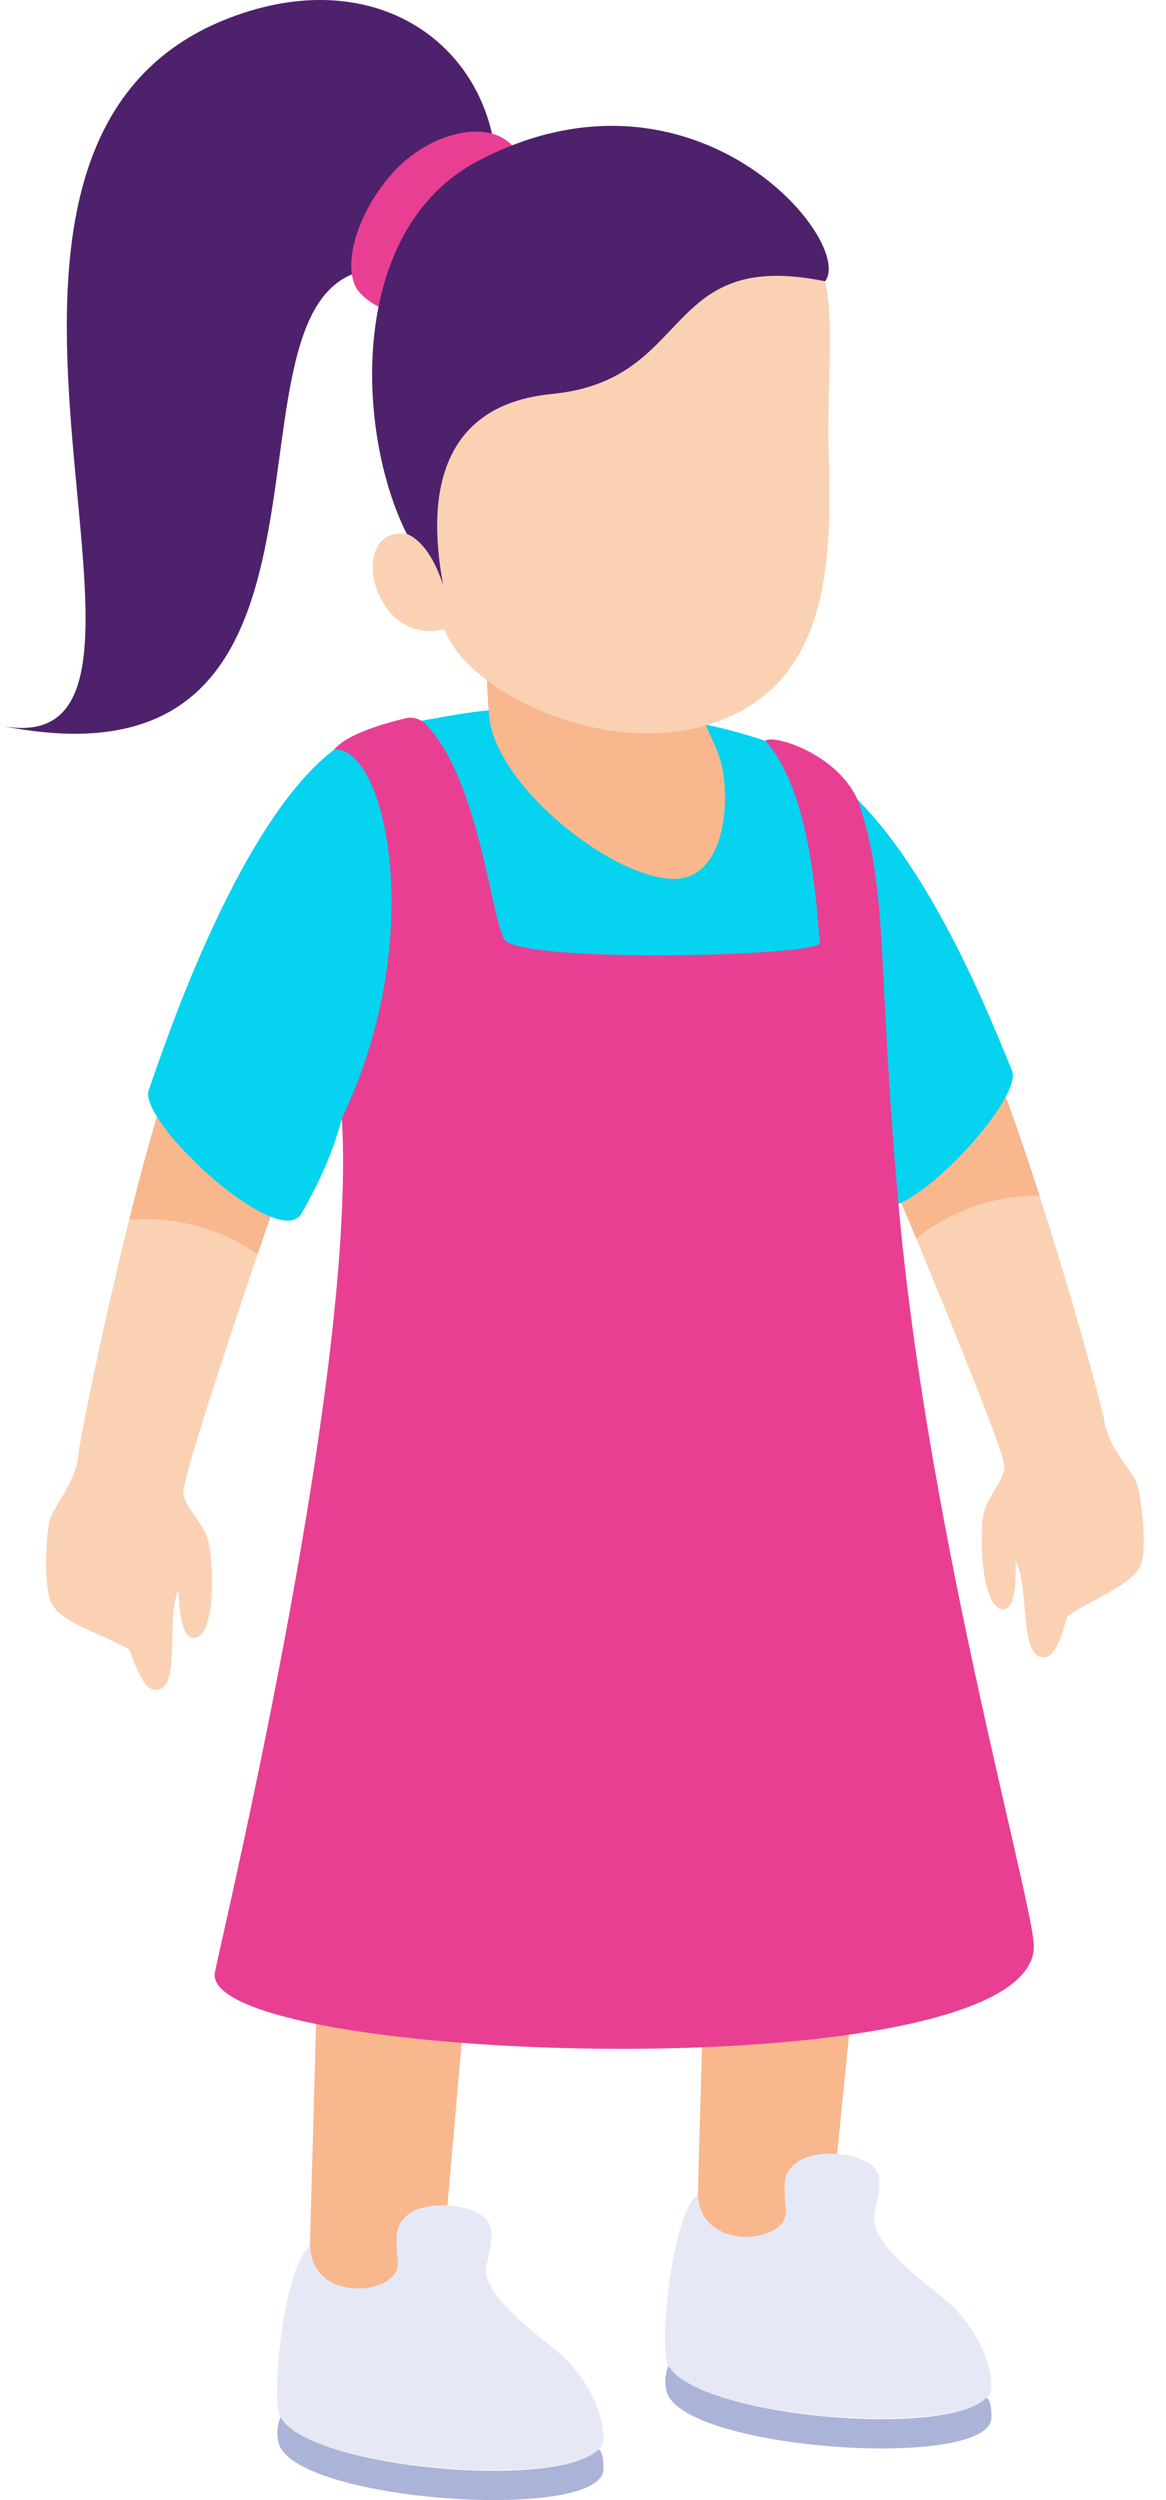 <svg width="35" height="75" viewBox="0 0 35 75" fill="none" xmlns="http://www.w3.org/2000/svg">
<path d="M12.632 36.639C13.124 36.727 25.183 36.762 25.623 36.616C26.191 36.428 25.515 25.095 25.017 24.324C24.97 24.252 23.684 22.552 23.695 22.488C21.135 21.473 17.965 21.106 14.669 21.312C13.92 21.359 12.077 21.745 11.83 21.757C11.83 21.757 12.226 36.567 12.632 36.639Z" fill="#05D3F0"/>
<path d="M9.49 53.691C9.708 56.464 9.27 66.958 9.299 68.054C9.328 69.15 13.221 68.578 13.221 68.578C13.221 68.578 14.224 56.896 14.585 53.485L9.49 53.691Z" fill="#F8B78D"/>
<path d="M9.305 67.379C8.516 67.997 8.156 71.804 8.378 72.432C8.991 74.167 18.15 74.771 18.116 73.154C18.094 72.086 17.36 71.021 16.599 70.431C15.299 69.423 14.692 68.749 14.601 68.236C14.542 67.904 14.866 67.218 14.708 66.766C14.481 66.117 12.846 65.95 12.242 66.44C11.787 66.809 11.907 67.225 11.943 67.884C11.996 68.845 9.384 69.139 9.305 67.379Z" fill="#E6E9F5"/>
<path d="M17.967 73.477C16.773 74.714 9.247 74.047 8.421 72.513C8.42 72.515 8.419 72.517 8.418 72.519C8.275 72.864 8.33 73.198 8.378 73.334C8.991 75.069 18.149 75.673 18.116 74.056C18.113 73.909 18.116 73.575 17.969 73.479C17.969 73.479 17.968 73.478 17.967 73.477Z" fill="#ACB3D8"/>
<path d="M21.134 52.142C21.353 54.915 20.915 65.409 20.944 66.506C20.973 67.602 24.86 67.284 24.86 67.284C24.86 67.284 26.054 55.347 26.415 51.937L21.134 52.142Z" fill="#F8B78D"/>
<path d="M20.95 65.83C20.162 66.448 19.802 70.255 20.023 70.882C20.636 72.618 29.795 73.222 29.762 71.605C29.739 70.537 29.005 69.472 28.244 68.882C26.944 67.874 26.338 67.201 26.247 66.687C26.188 66.356 26.512 65.67 26.354 65.217C26.127 64.568 24.491 64.402 23.888 64.891C23.433 65.26 23.552 65.676 23.589 66.335C23.642 67.296 21.029 67.59 20.95 65.83Z" fill="#E6E9F5"/>
<path d="M29.613 71.929C28.419 73.166 20.893 72.499 20.067 70.964C20.066 70.966 20.064 70.968 20.064 70.97C19.92 71.315 19.975 71.65 20.023 71.786C20.636 73.521 29.795 74.125 29.761 72.508C29.759 72.361 29.761 72.027 29.615 71.931C29.614 71.93 29.614 71.929 29.613 71.929Z" fill="#ACB3D8"/>
<path d="M5.126 32.145C3.813 36.105 2.401 43.094 2.358 43.596C2.288 44.423 1.714 45.053 1.514 45.534C1.39 45.832 1.285 47.562 1.542 48.087C1.832 48.682 2.991 48.977 3.881 49.486C4.121 50.127 4.338 50.697 4.67 50.694C5.298 50.687 5.113 49.428 5.21 48.332C5.228 48.13 5.278 47.914 5.329 47.739C5.403 47.489 5.296 49.075 5.791 49.136C6.443 49.183 6.443 47.149 6.261 46.275C6.137 45.679 5.536 45.247 5.505 44.774C5.474 44.301 7.346 38.768 7.902 37.122C8.458 35.476 8.802 34.979 8.802 34.979C8.802 34.979 5.565 32.52 5.126 32.145Z" fill="#FBD1B4"/>
<path d="M7.733 37.625C7.798 37.433 7.855 37.263 7.903 37.122C8.459 35.476 8.802 34.979 8.802 34.979C8.802 34.979 5.565 32.52 5.127 32.145C4.704 33.419 4.272 35.007 3.878 36.591C5.237 36.477 6.6 36.843 7.733 37.625Z" fill="#F8B78D"/>
<path d="M9.05 36.401C9.465 35.67 9.958 34.723 10.261 33.552C13.978 34.046 13.395 22.001 10.025 22.492C7.067 24.741 4.803 31.761 4.465 32.701C4.127 33.64 8.383 37.575 9.05 36.401Z" fill="#05D3F0"/>
<path d="M29.691 31.61C31.235 35.389 33.072 42.123 33.147 42.61C33.271 43.415 33.873 43.99 34.1 44.446C34.241 44.729 34.456 46.412 34.24 46.945C33.995 47.547 32.88 47.918 32.044 48.479C31.852 49.123 31.676 49.696 31.351 49.716C30.737 49.755 30.835 48.51 30.669 47.445C30.638 47.25 30.575 47.041 30.513 46.874C30.425 46.634 30.633 48.178 30.153 48.273C29.519 48.365 29.386 46.376 29.506 45.509C29.588 44.918 30.148 44.452 30.148 43.987C30.147 43.523 27.954 38.245 27.302 36.675C26.651 35.104 26.282 34.643 26.282 34.643C26.282 34.643 29.287 32.008 29.691 31.61Z" fill="#FBD1B4"/>
<path d="M27.501 37.154C27.425 36.972 27.358 36.809 27.302 36.675C26.651 35.105 26.282 34.643 26.282 34.643C26.282 34.643 29.287 32.008 29.691 31.611C30.187 32.827 30.714 34.348 31.203 35.869C29.867 35.855 28.558 36.309 27.501 37.154Z" fill="#F8B78D"/>
<path d="M26.133 36.051C25.68 35.366 23.739 22.494 24.687 23.114C27.727 25.104 29.982 31.213 30.374 32.107C30.766 33.002 26.863 37.152 26.133 36.051Z" fill="#05D3F0"/>
<path d="M26.994 36.389C26.332 29.203 26.682 26.931 25.828 24.224C25.334 22.655 23.181 22.001 22.976 22.226C24.368 23.78 24.502 27.25 24.611 28.286C24.653 28.691 15.519 28.915 15.129 28.166C14.712 27.366 14.361 23.367 12.781 21.729C12.62 21.562 12.388 21.496 12.167 21.549C11.377 21.74 10.379 22.055 10.025 22.492C11.546 22.314 12.889 28.059 10.261 33.552C10.713 41.019 6.894 57.072 6.453 59.153C5.867 61.923 30.978 62.795 31.032 58.401C31.047 57.173 27.904 46.249 26.994 36.389Z" fill="#E83F93"/>
<path d="M14.579 15.458C14.569 17.066 14.528 19.659 14.68 21.459C14.862 23.621 18.54 26.473 20.329 26.363C21.639 26.282 21.924 24.363 21.691 23.085C21.559 22.365 21.102 21.762 20.991 21.181C20.664 19.461 20.75 16.904 20.75 16.904C20.75 16.904 14.586 14.602 14.579 15.458Z" fill="#F8B78D"/>
<path d="M14.901 5.824C14.805 7.142 12.76 7.992 11.979 8.153C10.421 8.471 13.34 7.089 10.565 8.231C6.441 9.928 11.22 24.04 0 21.765C6.837 23.136 -3.345 4.486 6.867 0.545C11.592 -1.279 15.203 1.727 14.901 5.824Z" fill="#4D216B"/>
<path d="M15.405 4.396C15.944 5.01 16.145 6.181 14.694 7.98C13.586 9.353 11.81 9.866 10.8 8.783C10.244 8.185 10.604 6.515 11.779 5.196C12.849 3.994 14.64 3.526 15.405 4.396Z" fill="#E83F93"/>
<path d="M13.337 18.878C14.039 20.771 18.078 22.686 21.189 21.761C24.824 20.678 24.986 17.097 24.877 13.691C24.812 11.68 25.055 9.596 24.773 8.485C24.212 6.273 20.138 4.174 15.522 6.199C9.991 8.626 12.212 16.02 12.212 16.02C10.401 15.752 11.131 19.413 13.337 18.878Z" fill="#FBD1B4"/>
<path d="M24.768 8.438C25.67 7.24 20.831 1.432 14.352 4.827C10.396 6.901 10.696 13.023 12.212 16.02C12.212 16.02 12.857 16.183 13.299 17.547C13.066 16.192 12.442 12.217 16.571 11.818C20.852 11.403 19.834 7.43 24.768 8.438Z" fill="#4D216B"/>
</svg>
